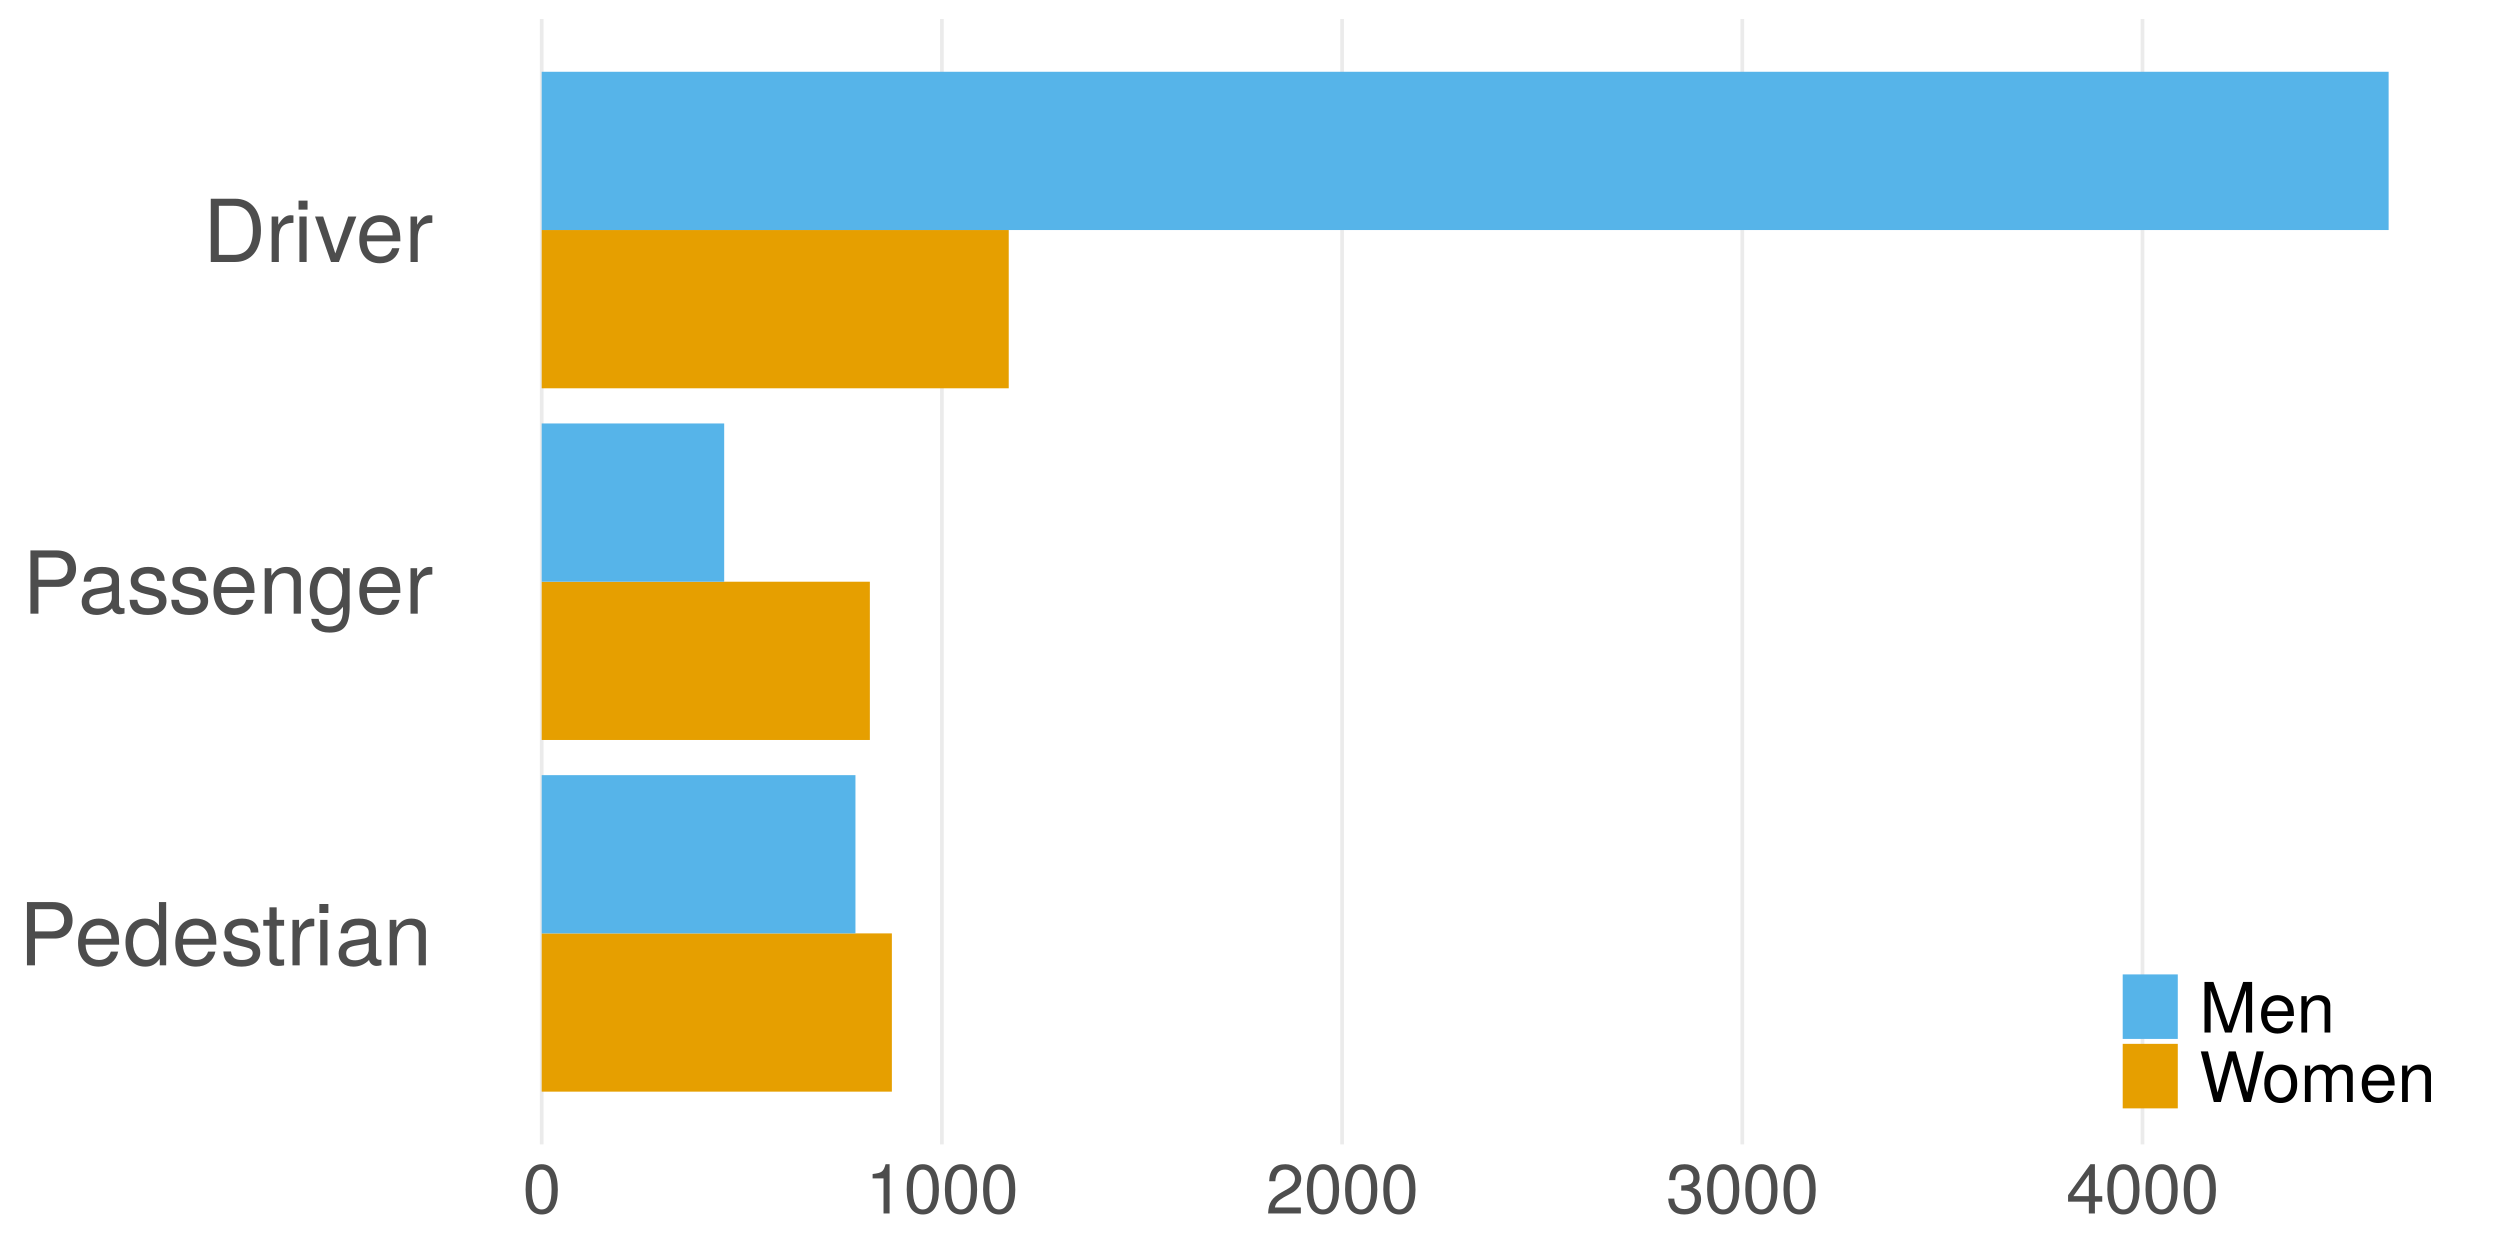 <?xml version="1.0" encoding="UTF-8"?>
<svg xmlns="http://www.w3.org/2000/svg" xmlns:xlink="http://www.w3.org/1999/xlink" width="720pt" height="360pt" viewBox="0 0 720 360" version="1.1">
<defs>
<g>
<symbol overflow="visible" id="glyph0-0">
<path style="stroke:none;" d=""/>
</symbol>
<symbol overflow="visible" id="glyph0-1">
<path style="stroke:none;" d="M 15.422 -12.875 C 15.422 -16.297 13.406 -18.219 9.797 -18.219 L 2.281 -18.219 L 2.281 0 L 4.594 0 L 4.594 -7.719 L 10.328 -7.719 C 13.328 -7.719 15.422 -9.844 15.422 -12.875 Z M 13 -12.969 C 13 -10.969 11.672 -9.781 9.453 -9.781 L 4.594 -9.781 L 4.594 -16.172 L 9.453 -16.172 C 11.672 -16.172 13 -14.969 13 -12.969 Z M 13 -12.969 "/>
</symbol>
<symbol overflow="visible" id="glyph0-2">
<path style="stroke:none;" d="M 12.828 -5.953 C 12.828 -7.844 12.672 -9.047 12.297 -10.031 C 11.453 -12.172 9.453 -13.469 7 -13.469 C 3.344 -13.469 1 -10.781 1 -6.469 C 1 -2.172 3.281 0.375 6.953 0.375 C 9.953 0.375 12.031 -1.328 12.547 -3.969 L 10.453 -3.969 C 9.875 -2.25 8.703 -1.547 7.031 -1.547 C 4.844 -1.547 3.219 -2.953 3.172 -5.953 Z M 10.594 -7.797 C 10.594 -7.797 10.594 -7.703 10.578 -7.656 L 3.219 -7.656 C 3.406 -9.969 4.875 -11.547 6.969 -11.547 C 9.031 -11.547 10.594 -9.844 10.594 -7.797 Z M 10.594 -7.797 "/>
</symbol>
<symbol overflow="visible" id="glyph0-3">
<path style="stroke:none;" d="M 12.375 0 L 12.375 -18.219 L 10.297 -18.219 L 10.297 -11.453 C 9.422 -12.781 8.031 -13.469 6.281 -13.469 C 2.875 -13.469 0.656 -10.844 0.656 -6.672 C 0.656 -2.25 2.828 0.375 6.344 0.375 C 8.156 0.375 9.406 -0.297 10.531 -1.922 L 10.531 0 Z M 10.297 -6.5 C 10.297 -3.469 8.844 -1.578 6.656 -1.578 C 4.344 -1.578 2.828 -3.5 2.828 -6.547 C 2.828 -9.594 4.344 -11.531 6.625 -11.531 C 8.875 -11.531 10.297 -9.531 10.297 -6.5 Z M 10.297 -6.5 "/>
</symbol>
<symbol overflow="visible" id="glyph0-4">
<path style="stroke:none;" d="M 11.469 -3.672 C 11.469 -5.625 10.375 -6.594 7.781 -7.219 L 5.781 -7.703 C 4.078 -8.094 3.344 -8.656 3.344 -9.578 C 3.344 -10.781 4.422 -11.547 6.125 -11.547 C 7.797 -11.547 8.703 -10.828 8.75 -9.453 L 10.953 -9.453 C 10.922 -12.031 9.219 -13.469 6.203 -13.469 C 3.156 -13.469 1.172 -11.906 1.172 -9.469 C 1.172 -7.422 2.219 -6.453 5.328 -5.703 L 7.281 -5.219 C 8.719 -4.875 9.297 -4.453 9.297 -3.5 C 9.297 -2.281 8.078 -1.547 6.25 -1.547 C 4.375 -1.547 3.328 -2 3.047 -4 L 0.844 -4 C 0.953 -0.969 2.656 0.375 6.078 0.375 C 9.375 0.375 11.469 -1.156 11.469 -3.672 Z M 11.469 -3.672 "/>
</symbol>
<symbol overflow="visible" id="glyph0-5">
<path style="stroke:none;" d="M 6.344 0 L 6.344 -1.75 C 6.078 -1.672 5.75 -1.656 5.344 -1.656 C 4.453 -1.656 4.203 -1.906 4.203 -2.828 L 4.203 -11.406 L 6.344 -11.406 L 6.344 -13.094 L 4.203 -13.094 L 4.203 -16.703 L 2.125 -16.703 L 2.125 -13.094 L 0.344 -13.094 L 0.344 -11.406 L 2.125 -11.406 L 2.125 -1.906 C 2.125 -0.578 3.031 0.172 4.656 0.172 C 5.156 0.172 5.656 0.125 6.344 0 Z M 6.344 0 "/>
</symbol>
<symbol overflow="visible" id="glyph0-6">
<path style="stroke:none;" d="M 8.031 -11.281 L 8.031 -13.406 C 7.672 -13.453 7.5 -13.469 7.219 -13.469 C 5.875 -13.469 4.844 -12.672 3.656 -10.719 L 3.656 -13.094 L 1.75 -13.094 L 1.75 0 L 3.828 0 L 3.828 -6.797 C 3.828 -9.75 4.797 -11.219 8.031 -11.281 Z M 8.031 -11.281 "/>
</symbol>
<symbol overflow="visible" id="glyph0-7">
<path style="stroke:none;" d="M 3.828 0 L 3.828 -13.094 L 1.75 -13.094 L 1.75 0 Z M 4.094 -15.078 L 4.094 -17.672 L 1.5 -17.672 L 1.5 -15.078 Z M 4.094 -15.078 "/>
</symbol>
<symbol overflow="visible" id="glyph0-8">
<path style="stroke:none;" d="M 13.375 -0.047 L 13.375 -1.625 C 13.156 -1.578 13.047 -1.578 12.922 -1.578 C 12.203 -1.578 11.797 -1.953 11.797 -2.594 L 11.797 -9.906 C 11.797 -12.219 10.094 -13.469 6.875 -13.469 C 3.703 -13.469 1.75 -12.25 1.625 -9.219 L 3.719 -9.219 C 3.906 -10.828 4.844 -11.547 6.797 -11.547 C 8.672 -11.547 9.719 -10.844 9.719 -9.594 L 9.719 -9.047 C 9.719 -8.172 9.203 -7.797 7.547 -7.594 C 4.594 -7.219 4.156 -7.125 3.344 -6.797 C 1.828 -6.172 1.047 -5 1.047 -3.406 C 1.047 -1.031 2.703 0.375 5.344 0.375 C 7.031 0.375 8.656 -0.328 9.797 -1.547 C 10.031 -0.547 10.922 0.172 11.953 0.172 C 12.375 0.172 12.703 0.125 13.375 -0.047 Z M 9.719 -4.531 C 9.719 -2.656 7.828 -1.453 5.797 -1.453 C 4.172 -1.453 3.219 -2.031 3.219 -3.453 C 3.219 -4.828 4.156 -5.422 6.375 -5.75 C 8.578 -6.047 9.031 -6.156 9.719 -6.469 Z M 9.719 -4.531 "/>
</symbol>
<symbol overflow="visible" id="glyph0-9">
<path style="stroke:none;" d="M 12.172 0 L 12.172 -9.906 C 12.172 -12.078 10.547 -13.469 8.031 -13.469 C 6.078 -13.469 4.828 -12.719 3.672 -10.906 L 3.672 -13.094 L 1.75 -13.094 L 1.75 0 L 3.828 0 L 3.828 -7.219 C 3.828 -9.906 5.281 -11.656 7.406 -11.656 C 9.047 -11.656 10.094 -10.656 10.094 -9.078 L 10.094 0 Z M 12.172 0 "/>
</symbol>
<symbol overflow="visible" id="glyph0-10">
<path style="stroke:none;" d="M 12.219 -2.156 L 12.219 -13.094 L 10.297 -13.094 L 10.297 -11.203 C 9.25 -12.75 7.969 -13.469 6.297 -13.469 C 2.969 -13.469 0.719 -10.672 0.719 -6.422 C 0.719 -2.297 3.047 0.375 6.125 0.375 C 7.781 0.375 8.922 -0.328 10.297 -1.969 L 10.297 -1.094 C 10.297 2.375 8.875 3.703 6.453 3.703 C 4.797 3.703 3.531 3.094 3.281 1.5 L 1.156 1.5 C 1.375 3.969 3.297 5.453 6.375 5.453 C 10.469 5.453 12.219 3.625 12.219 -2.156 Z M 10.094 -6.469 C 10.094 -3.344 8.75 -1.547 6.547 -1.547 C 4.281 -1.547 2.906 -3.375 2.906 -6.547 C 2.906 -9.703 4.297 -11.547 6.531 -11.547 C 8.781 -11.547 10.094 -9.656 10.094 -6.469 Z M 10.094 -6.469 "/>
</symbol>
<symbol overflow="visible" id="glyph0-11">
<path style="stroke:none;" d="M 16.672 -9.125 C 16.672 -14.781 13.875 -18.219 9.25 -18.219 L 2.219 -18.219 L 2.219 0 L 9.25 0 C 13.844 0 16.672 -3.453 16.672 -9.125 Z M 14.344 -9.094 C 14.344 -4.5 12.453 -2.047 8.844 -2.047 L 4.547 -2.047 L 4.547 -16.172 L 8.844 -16.172 C 12.453 -16.172 14.344 -13.75 14.344 -9.094 Z M 14.344 -9.094 "/>
</symbol>
<symbol overflow="visible" id="glyph0-12">
<path style="stroke:none;" d="M 12.156 -13.094 L 9.797 -13.094 L 6.094 -2.469 L 2.594 -13.094 L 0.25 -13.094 L 4.844 0 L 7.125 0 Z M 12.156 -13.094 "/>
</symbol>
<symbol overflow="visible" id="glyph1-0">
<path style="stroke:none;" d=""/>
</symbol>
<symbol overflow="visible" id="glyph1-1">
<path style="stroke:none;" d="M 10.141 -6.812 C 10.141 -11.734 8.578 -14.188 5.5 -14.188 C 2.438 -14.188 0.859 -11.703 0.859 -6.938 C 0.859 -2.156 2.453 0.297 5.5 0.297 C 8.5 0.297 10.141 -2.156 10.141 -6.812 Z M 8.344 -6.984 C 8.344 -2.953 7.422 -1.156 5.453 -1.156 C 3.594 -1.156 2.656 -3.047 2.656 -6.922 C 2.656 -10.797 3.594 -12.625 5.5 -12.625 C 7.406 -12.625 8.344 -10.781 8.344 -6.984 Z M 8.344 -6.984 "/>
</symbol>
<symbol overflow="visible" id="glyph1-2">
<path style="stroke:none;" d="M 6.938 0 L 6.938 -14.188 L 5.781 -14.188 C 5.156 -12 4.766 -11.703 2.047 -11.359 L 2.047 -10.094 L 5.188 -10.094 L 5.188 0 Z M 6.938 0 "/>
</symbol>
<symbol overflow="visible" id="glyph1-3">
<path style="stroke:none;" d="M 10.219 -10.016 C 10.219 -12.422 8.359 -14.188 5.688 -14.188 C 2.781 -14.188 1.094 -12.703 1 -9.266 L 2.766 -9.266 C 2.906 -11.641 3.875 -12.641 5.625 -12.641 C 7.219 -12.641 8.422 -11.5 8.422 -9.984 C 8.422 -8.859 7.766 -7.906 6.5 -7.188 L 4.656 -6.141 C 1.703 -4.453 0.844 -3.125 0.688 0 L 10.125 0 L 10.125 -1.734 L 2.656 -1.734 C 2.844 -2.906 3.484 -3.641 5.219 -4.656 L 7.219 -5.734 C 9.203 -6.797 10.219 -8.281 10.219 -10.016 Z M 10.219 -10.016 "/>
</symbol>
<symbol overflow="visible" id="glyph1-4">
<path style="stroke:none;" d="M 10.125 -4.125 C 10.125 -5.844 9.422 -6.844 7.719 -7.422 C 9.047 -7.938 9.703 -8.859 9.703 -10.281 C 9.703 -12.719 8.078 -14.188 5.375 -14.188 C 2.516 -14.188 1 -12.625 0.938 -9.594 L 2.703 -9.594 C 2.734 -11.703 3.594 -12.641 5.406 -12.641 C 6.953 -12.641 7.906 -11.719 7.906 -10.219 C 7.906 -8.703 7.234 -8.078 4.422 -8.078 L 4.422 -6.594 L 5.375 -6.594 C 7.312 -6.594 8.312 -5.688 8.312 -4.094 C 8.312 -2.312 7.219 -1.266 5.375 -1.266 C 3.453 -1.266 2.516 -2.219 2.406 -4.281 L 0.641 -4.281 C 0.859 -1.125 2.422 0.297 5.312 0.297 C 8.234 0.297 10.125 -1.438 10.125 -4.125 Z M 10.125 -4.125 "/>
</symbol>
<symbol overflow="visible" id="glyph1-5">
<path style="stroke:none;" d="M 10.406 -3.406 L 10.406 -4.984 L 8.297 -4.984 L 8.297 -14.188 L 7 -14.188 L 0.562 -5.266 L 0.562 -3.406 L 6.547 -3.406 L 6.547 0 L 8.297 0 L 8.297 -3.406 Z M 6.547 -4.984 L 2.094 -4.984 L 6.547 -11.188 Z M 6.547 -4.984 "/>
</symbol>
<symbol overflow="visible" id="glyph1-6">
<path style="stroke:none;" d="M 15.219 0 L 15.219 -14.578 L 12.641 -14.578 L 8.406 -1.875 L 4.078 -14.578 L 1.5 -14.578 L 1.5 0 L 3.266 0 L 3.266 -12.219 L 7.406 0 L 9.359 0 L 13.453 -12.219 L 13.453 0 Z M 15.219 0 "/>
</symbol>
<symbol overflow="visible" id="glyph1-7">
<path style="stroke:none;" d="M 10.266 -4.766 C 10.266 -6.281 10.141 -7.234 9.844 -8.016 C 9.156 -9.734 7.562 -10.781 5.594 -10.781 C 2.688 -10.781 0.797 -8.625 0.797 -5.188 C 0.797 -1.734 2.625 0.297 5.562 0.297 C 7.953 0.297 9.625 -1.062 10.047 -3.188 L 8.359 -3.188 C 7.906 -1.797 6.953 -1.234 5.625 -1.234 C 3.875 -1.234 2.578 -2.359 2.547 -4.766 Z M 8.484 -6.234 C 8.484 -6.234 8.484 -6.156 8.453 -6.125 L 2.578 -6.125 C 2.719 -7.984 3.906 -9.234 5.578 -9.234 C 7.219 -9.234 8.484 -7.875 8.484 -6.234 Z M 8.484 -6.234 "/>
</symbol>
<symbol overflow="visible" id="glyph1-8">
<path style="stroke:none;" d="M 9.734 0 L 9.734 -7.922 C 9.734 -9.656 8.438 -10.781 6.422 -10.781 C 4.859 -10.781 3.859 -10.188 2.938 -8.719 L 2.938 -10.484 L 1.406 -10.484 L 1.406 0 L 3.062 0 L 3.062 -5.781 C 3.062 -7.922 4.219 -9.312 5.922 -9.312 C 7.234 -9.312 8.078 -8.516 8.078 -7.266 L 8.078 0 Z M 9.734 0 "/>
</symbol>
<symbol overflow="visible" id="glyph1-9">
<path style="stroke:none;" d="M 18.578 -14.578 L 16.5 -14.578 L 13.812 -2.734 L 10.5 -14.578 L 8.5 -14.578 L 5.266 -2.734 L 2.516 -14.578 L 0.438 -14.578 L 4.188 0 L 6.219 0 L 9.484 -11.984 L 12.844 0 L 14.875 0 Z M 18.578 -14.578 "/>
</symbol>
<symbol overflow="visible" id="glyph1-10">
<path style="stroke:none;" d="M 10.203 -5.156 C 10.203 -8.781 8.453 -10.781 5.438 -10.781 C 2.5 -10.781 0.719 -8.766 0.719 -5.234 C 0.719 -1.719 2.484 0.297 5.453 0.297 C 8.406 0.297 10.203 -1.719 10.203 -5.156 Z M 8.453 -5.188 C 8.453 -2.719 7.297 -1.234 5.453 -1.234 C 3.594 -1.234 2.453 -2.703 2.453 -5.234 C 2.453 -7.766 3.594 -9.234 5.453 -9.234 C 7.344 -9.234 8.453 -7.781 8.453 -5.188 Z M 8.453 -5.188 "/>
</symbol>
<symbol overflow="visible" id="glyph1-11">
<path style="stroke:none;" d="M 15.203 0 L 15.203 -7.859 C 15.203 -9.734 14.156 -10.781 12.203 -10.781 C 10.797 -10.781 9.953 -10.359 8.984 -9.188 C 8.359 -10.297 7.516 -10.781 6.156 -10.781 C 4.766 -10.781 3.844 -10.266 2.938 -9 L 2.938 -10.484 L 1.422 -10.484 L 1.422 0 L 3.078 0 L 3.078 -6.578 C 3.078 -8.094 4.188 -9.312 5.547 -9.312 C 6.781 -9.312 7.484 -8.562 7.484 -7.219 L 7.484 0 L 9.141 0 L 9.141 -6.578 C 9.141 -8.094 10.266 -9.312 11.625 -9.312 C 12.844 -9.312 13.547 -8.547 13.547 -7.219 L 13.547 0 Z M 15.203 0 "/>
</symbol>
</g>
<clipPath id="clip1">
  <path d="M 155 5.48 L 157 5.48 L 157 329.59 L 155 329.59 Z M 155 5.48 "/>
</clipPath>
<clipPath id="clip2">
  <path d="M 270 5.48 L 272 5.48 L 272 329.59 L 270 329.59 Z M 270 5.48 "/>
</clipPath>
<clipPath id="clip3">
  <path d="M 385 5.48 L 388 5.48 L 388 329.59 L 385 329.59 Z M 385 5.48 "/>
</clipPath>
<clipPath id="clip4">
  <path d="M 501 5.48 L 503 5.48 L 503 329.59 L 501 329.59 Z M 501 5.48 "/>
</clipPath>
<clipPath id="clip5">
  <path d="M 616 5.48 L 618 5.48 L 618 329.59 L 616 329.59 Z M 616 5.48 "/>
</clipPath>
</defs>
<g id="surface80">
<rect x="0" y="0" width="720" height="360" style="fill:rgb(100%,100%,100%);fill-opacity:1;stroke:none;"/>
<g clip-path="url(#clip1)" clip-rule="nonzero">
<path style="fill:none;stroke-width:1.067;stroke-linecap:butt;stroke-linejoin:round;stroke:rgb(92.157%,92.157%,92.157%);stroke-opacity:1;stroke-miterlimit:10;" d="M 156.008 329.59 L 156.008 5.48 "/>
</g>
<g clip-path="url(#clip2)" clip-rule="nonzero">
<path style="fill:none;stroke-width:1.067;stroke-linecap:butt;stroke-linejoin:round;stroke:rgb(92.157%,92.157%,92.157%);stroke-opacity:1;stroke-miterlimit:10;" d="M 271.266 329.59 L 271.266 5.48 "/>
</g>
<g clip-path="url(#clip3)" clip-rule="nonzero">
<path style="fill:none;stroke-width:1.067;stroke-linecap:butt;stroke-linejoin:round;stroke:rgb(92.157%,92.157%,92.157%);stroke-opacity:1;stroke-miterlimit:10;" d="M 386.523 329.59 L 386.523 5.48 "/>
</g>
<g clip-path="url(#clip4)" clip-rule="nonzero">
<path style="fill:none;stroke-width:1.067;stroke-linecap:butt;stroke-linejoin:round;stroke:rgb(92.157%,92.157%,92.157%);stroke-opacity:1;stroke-miterlimit:10;" d="M 501.781 329.59 L 501.781 5.48 "/>
</g>
<g clip-path="url(#clip5)" clip-rule="nonzero">
<path style="fill:none;stroke-width:1.067;stroke-linecap:butt;stroke-linejoin:round;stroke:rgb(92.157%,92.157%,92.157%);stroke-opacity:1;stroke-miterlimit:10;" d="M 617.039 329.59 L 617.039 5.48 "/>
</g>
<path style=" stroke:none;fill-rule:nonzero;fill:rgb(90.196%,62.353%,0%);fill-opacity:1;" d="M 156.008 314.395 L 256.859 314.395 L 256.859 268.816 L 156.008 268.816 Z M 156.008 314.395 "/>
<path style=" stroke:none;fill-rule:nonzero;fill:rgb(33.725%,70.588%,91.373%);fill-opacity:1;" d="M 156.008 268.82 L 246.371 268.82 L 246.371 223.242 L 156.008 223.242 Z M 156.008 268.82 "/>
<path style=" stroke:none;fill-rule:nonzero;fill:rgb(90.196%,62.353%,0%);fill-opacity:1;" d="M 156.008 213.113 L 250.52 213.113 L 250.52 167.535 L 156.008 167.535 Z M 156.008 213.113 "/>
<path style=" stroke:none;fill-rule:nonzero;fill:rgb(33.725%,70.588%,91.373%);fill-opacity:1;" d="M 156.008 167.535 L 208.566 167.535 L 208.566 121.957 L 156.008 121.957 Z M 156.008 167.535 "/>
<path style=" stroke:none;fill-rule:nonzero;fill:rgb(90.196%,62.353%,0%);fill-opacity:1;" d="M 156.008 111.828 L 290.516 111.828 L 290.516 66.25 L 156.008 66.25 Z M 156.008 111.828 "/>
<path style=" stroke:none;fill-rule:nonzero;fill:rgb(33.725%,70.588%,91.373%);fill-opacity:1;" d="M 156.008 66.25 L 687.926 66.25 L 687.926 20.672 L 156.008 20.672 Z M 156.008 66.25 "/>
<g style="fill:rgb(30.196%,30.196%,30.196%);fill-opacity:1;">
  <use xlink:href="#glyph0-1" x="5.48" y="278.021"/>
  <use xlink:href="#glyph0-2" x="21.48" y="278.021"/>
  <use xlink:href="#glyph0-3" x="35.48" y="278.021"/>
  <use xlink:href="#glyph0-2" x="49.48" y="278.021"/>
  <use xlink:href="#glyph0-4" x="63.48" y="278.021"/>
  <use xlink:href="#glyph0-5" x="75.48" y="278.021"/>
  <use xlink:href="#glyph0-6" x="82.48" y="278.021"/>
  <use xlink:href="#glyph0-7" x="90.48" y="278.021"/>
  <use xlink:href="#glyph0-8" x="96.48" y="278.021"/>
  <use xlink:href="#glyph0-9" x="110.48" y="278.021"/>
</g>
<g style="fill:rgb(30.196%,30.196%,30.196%);fill-opacity:1;">
  <use xlink:href="#glyph0-1" x="6.48" y="176.735"/>
  <use xlink:href="#glyph0-8" x="22.48" y="176.735"/>
  <use xlink:href="#glyph0-4" x="36.48" y="176.735"/>
  <use xlink:href="#glyph0-4" x="48.48" y="176.735"/>
  <use xlink:href="#glyph0-2" x="60.48" y="176.735"/>
  <use xlink:href="#glyph0-9" x="74.48" y="176.735"/>
  <use xlink:href="#glyph0-10" x="88.48" y="176.735"/>
  <use xlink:href="#glyph0-2" x="102.48" y="176.735"/>
  <use xlink:href="#glyph0-6" x="116.48" y="176.735"/>
</g>
<g style="fill:rgb(30.196%,30.196%,30.196%);fill-opacity:1;">
  <use xlink:href="#glyph0-11" x="58.48" y="75.45"/>
  <use xlink:href="#glyph0-6" x="76.48" y="75.45"/>
  <use xlink:href="#glyph0-7" x="84.48" y="75.45"/>
  <use xlink:href="#glyph0-12" x="90.48" y="75.45"/>
  <use xlink:href="#glyph0-2" x="102.48" y="75.45"/>
  <use xlink:href="#glyph0-6" x="116.48" y="75.45"/>
</g>
<g style="fill:rgb(30.196%,30.196%,30.196%);fill-opacity:1;">
  <use xlink:href="#glyph1-1" x="150.508" y="349.479"/>
</g>
<g style="fill:rgb(30.196%,30.196%,30.196%);fill-opacity:1;">
  <use xlink:href="#glyph1-2" x="249.266" y="349.479"/>
  <use xlink:href="#glyph1-1" x="260.266" y="349.479"/>
  <use xlink:href="#glyph1-1" x="271.266" y="349.479"/>
  <use xlink:href="#glyph1-1" x="282.266" y="349.479"/>
</g>
<g style="fill:rgb(30.196%,30.196%,30.196%);fill-opacity:1;">
  <use xlink:href="#glyph1-3" x="364.523" y="349.479"/>
  <use xlink:href="#glyph1-1" x="375.523" y="349.479"/>
  <use xlink:href="#glyph1-1" x="386.523" y="349.479"/>
  <use xlink:href="#glyph1-1" x="397.523" y="349.479"/>
</g>
<g style="fill:rgb(30.196%,30.196%,30.196%);fill-opacity:1;">
  <use xlink:href="#glyph1-4" x="479.781" y="349.479"/>
  <use xlink:href="#glyph1-1" x="490.781" y="349.479"/>
  <use xlink:href="#glyph1-1" x="501.781" y="349.479"/>
  <use xlink:href="#glyph1-1" x="512.781" y="349.479"/>
</g>
<g style="fill:rgb(30.196%,30.196%,30.196%);fill-opacity:1;">
  <use xlink:href="#glyph1-5" x="595.039" y="349.479"/>
  <use xlink:href="#glyph1-1" x="606.039" y="349.479"/>
  <use xlink:href="#glyph1-1" x="617.039" y="349.479"/>
  <use xlink:href="#glyph1-1" x="628.039" y="349.479"/>
</g>
<path style=" stroke:none;fill-rule:nonzero;fill:rgb(33.725%,70.588%,91.373%);fill-opacity:1;" d="M 611.34 299.211 L 627.203 299.211 L 627.203 280.629 L 611.34 280.629 Z M 611.34 299.211 "/>
<path style=" stroke:none;fill-rule:nonzero;fill:rgb(90.196%,62.353%,0%);fill-opacity:1;" d="M 611.34 319.211 L 627.203 319.211 L 627.203 300.629 L 611.34 300.629 Z M 611.34 319.211 "/>
<g style="fill:rgb(0%,0%,0%);fill-opacity:1;">
  <use xlink:href="#glyph1-6" x="633.391" y="297.378"/>
  <use xlink:href="#glyph1-7" x="650.391" y="297.378"/>
  <use xlink:href="#glyph1-8" x="661.391" y="297.378"/>
</g>
<g style="fill:rgb(0%,0%,0%);fill-opacity:1;">
  <use xlink:href="#glyph1-9" x="633.391" y="317.378"/>
  <use xlink:href="#glyph1-10" x="651.391" y="317.378"/>
  <use xlink:href="#glyph1-11" x="662.391" y="317.378"/>
  <use xlink:href="#glyph1-7" x="679.391" y="317.378"/>
  <use xlink:href="#glyph1-8" x="690.391" y="317.378"/>
</g>
</g>
</svg>
